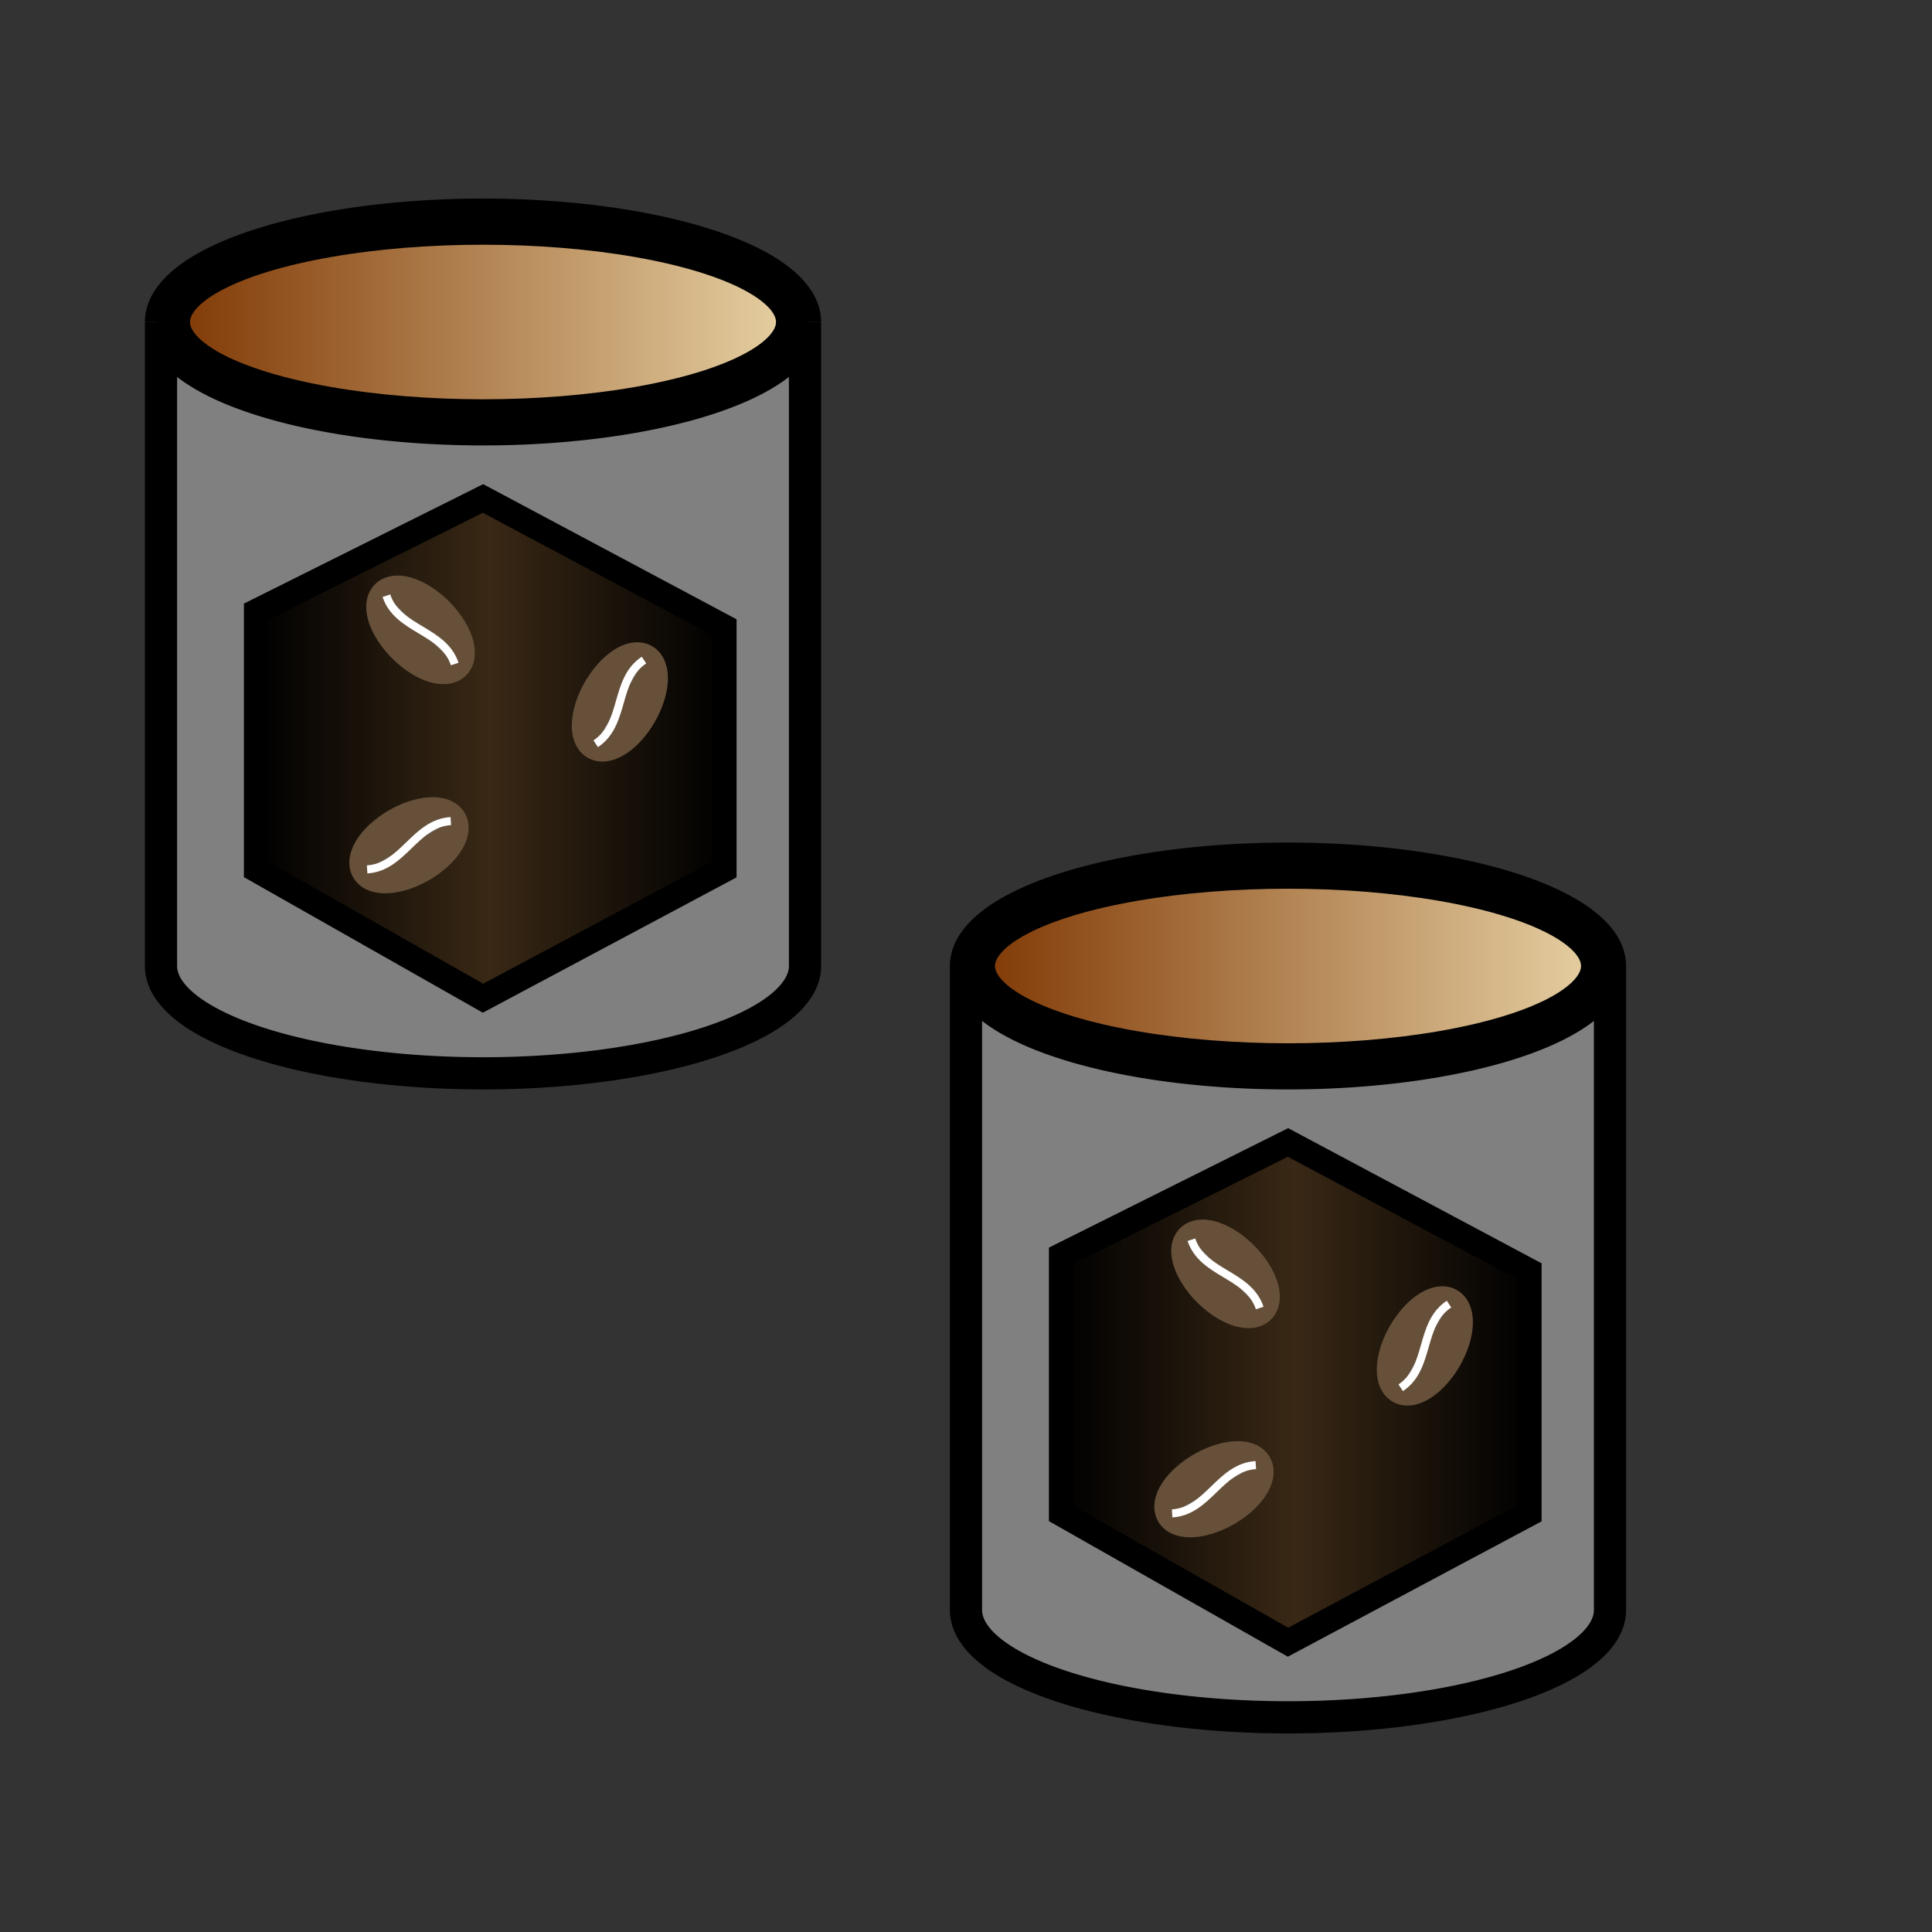 <!-- here is a big, empty SVG! make it into something interesting! -->
<svg xmlns="http://www.w3.org/2000/svg" xmlns:xlink="http://www.w3.org/1999/xlink" height="600px" width="600px">
    <rect width="100%" height="100%" fill="#333333" stroke="none"/>
    <defs>
        <linearGradient id="grad2">
            <stop offset="0%" stop-color="#000000" />
            <stop offset="50%" stop-color="#392815" />
            <stop offset="100%" stop-color="#000000" />
        </linearGradient>
        <polygon id="hex" points="50 3,100 28,100 75, 50 100,3 75,3 25" stroke="black" fill="url(#grad2)" stroke-width="5" />
        <g id="bean">
            <path d="m0,0 a3,1.5,0,0,0,30,0 a3,1.5,0,0,0,-30,0" stroke="#66503A" stroke-width="10" fill="#66503A" />
            <path d="m0,0 c10,5,20,-5,30,0" stroke="white" stroke-width="2.5" />
        </g>
        <g id="cup" stroke="#000000" stroke-width="10" fill="gray">
            <linearGradient id="grad1">
                <stop offset="0%" stop-color="#803905" />
                <stop offset="100%" stop-color="#E6D0A3" />
            </linearGradient>
            <path d="m200,400 a3,1,0,0,0,200,0 v-200 a3,1,0,0,1,-200,0 z" />
            <path d="m200,200 a3,1,0,0,1,200,0" />
            <ellipse cx="300" cy="200" rx="96" ry="29" fill="url(#grad1)" />
            <g id="beans">
                <use href="#bean" transform="translate(10 20) rotate(45)" />
                <use href="#bean" transform="translate(90 40) rotate(120)" />
                <use href="#bean" transform="translate(30 90) rotate(150)" />
            </g>
            <use href="#hex" transform="translate(225 250) scale(1.5 1.6)" />
            <use href="#beans" transform="translate(260 265)" />
        </g>
    </defs>
    <use href="#cup" transform="translate(100,100)" />
    <use href="#cup" transform="translate(-150,-100)" />
</svg>

